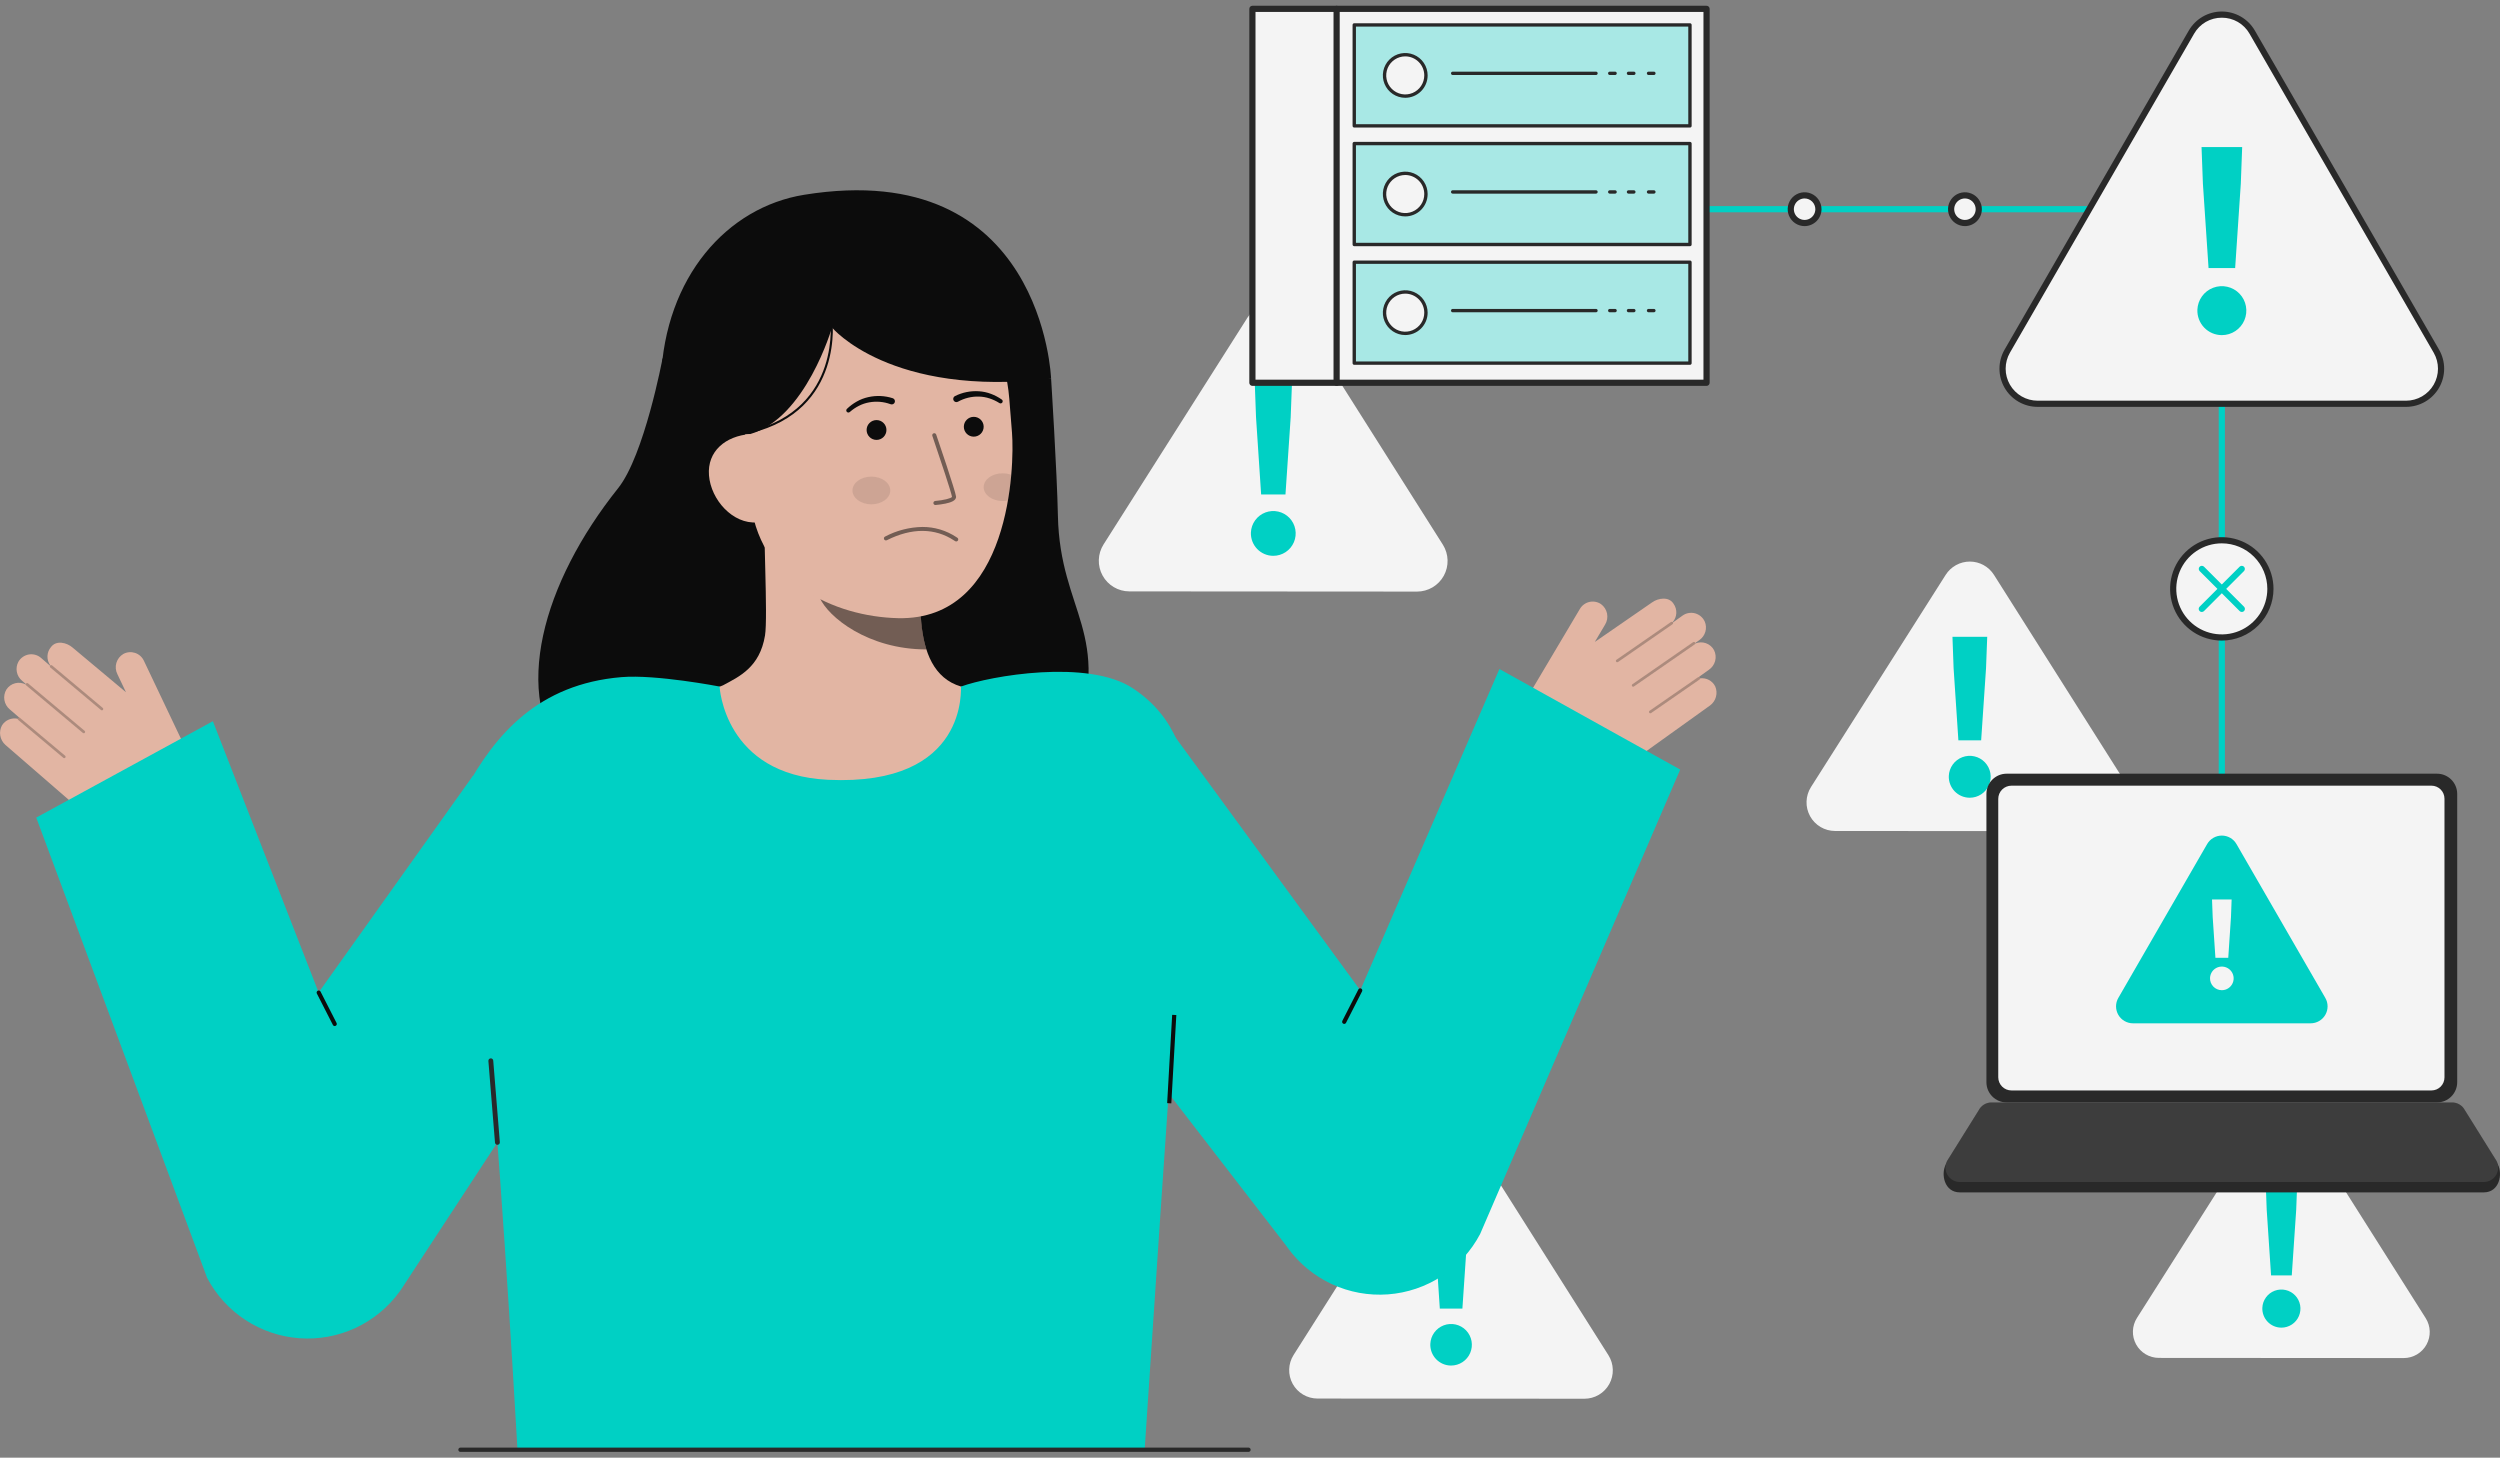 <svg width="307" height="179" viewBox="0 0 307 179" fill="none" xmlns="http://www.w3.org/2000/svg">
<rect x="0" y="0" width="307" height="179" fill="#808080" stroke="none"/>
<g clip-path="url(#clip0_650_2893)">
<path d="M194.569 171.764L161.79 171.742C161.167 171.741 160.555 171.573 160.018 171.255C159.482 170.938 159.041 170.482 158.74 169.935C158.44 169.389 158.292 168.772 158.312 168.148C158.331 167.525 158.518 166.919 158.852 166.392L175.258 140.542C175.573 140.046 176.008 139.638 176.522 139.355C177.037 139.072 177.614 138.925 178.202 138.925C178.789 138.925 179.366 139.074 179.88 139.358C180.394 139.641 180.829 140.05 181.143 140.546L197.514 166.418C197.848 166.945 198.033 167.552 198.052 168.175C198.071 168.798 197.922 169.415 197.621 169.961C197.32 170.507 196.878 170.963 196.342 171.28C195.805 171.597 195.192 171.764 194.569 171.764Z" fill="#F4F4F4"/>
<path d="M175.643 165.034C175.663 164.534 175.83 164.051 176.123 163.645C176.415 163.239 176.821 162.929 177.289 162.751C177.757 162.574 178.266 162.538 178.755 162.648C179.243 162.759 179.688 163.01 180.034 163.371C180.381 163.732 180.613 164.187 180.703 164.679C180.793 165.171 180.736 165.679 180.54 166.14C180.344 166.6 180.016 166.992 179.599 167.268C179.181 167.544 178.691 167.69 178.191 167.69C177.847 167.69 177.507 167.62 177.191 167.485C176.875 167.35 176.59 167.152 176.352 166.904C176.114 166.656 175.929 166.363 175.807 166.042C175.685 165.72 175.629 165.378 175.643 165.034ZM176.227 151.908L176.087 148.089L180.321 148.092L180.177 151.91L179.582 160.698H176.809L176.227 151.908Z" fill="#00D0C4"/>
<path d="M295.173 166.77L265.111 166.75C264.54 166.75 263.978 166.596 263.486 166.304C262.994 166.013 262.59 165.594 262.314 165.093C262.039 164.592 261.904 164.026 261.922 163.454C261.94 162.883 262.111 162.326 262.418 161.844L277.464 138.136C277.753 137.681 278.152 137.307 278.624 137.048C279.096 136.788 279.625 136.653 280.164 136.653C280.702 136.653 281.232 136.79 281.703 137.05C282.175 137.31 282.573 137.685 282.861 138.14L297.876 161.868C298.182 162.351 298.352 162.908 298.37 163.48C298.387 164.051 298.25 164.617 297.974 165.118C297.698 165.619 297.292 166.037 296.799 166.328C296.307 166.618 295.745 166.771 295.173 166.77Z" fill="#F4F4F4"/>
<path d="M277.815 160.599C277.834 160.14 277.987 159.698 278.256 159.326C278.524 158.953 278.896 158.668 279.325 158.506C279.754 158.344 280.222 158.311 280.669 158.412C281.117 158.513 281.525 158.744 281.843 159.075C282.16 159.406 282.374 159.823 282.456 160.274C282.539 160.726 282.486 161.191 282.306 161.613C282.126 162.035 281.826 162.395 281.443 162.648C281.06 162.901 280.612 163.036 280.153 163.035C279.837 163.035 279.526 162.971 279.236 162.847C278.946 162.723 278.684 162.542 278.466 162.314C278.247 162.087 278.077 161.818 277.966 161.523C277.854 161.228 277.803 160.914 277.815 160.599ZM278.351 148.561L278.223 145.058L282.106 145.061L281.974 148.563L281.429 156.623H278.887L278.351 148.561Z" fill="#00D0C4"/>
<path d="M174.009 72.647L138.683 72.623C138.011 72.622 137.352 72.441 136.774 72.098C136.195 71.756 135.72 71.264 135.396 70.675C135.073 70.086 134.913 69.421 134.934 68.749C134.955 68.078 135.156 67.424 135.516 66.856L153.197 38.996C153.537 38.463 154.006 38.023 154.56 37.719C155.115 37.414 155.737 37.255 156.37 37.255C157.002 37.256 157.625 37.416 158.179 37.721C158.733 38.026 159.201 38.466 159.54 39.001L177.184 66.886C177.543 67.454 177.742 68.108 177.762 68.779C177.782 69.451 177.622 70.115 177.298 70.704C176.973 71.292 176.497 71.783 175.919 72.125C175.34 72.466 174.681 72.647 174.009 72.647Z" fill="#F4F4F4"/>
<path d="M153.611 65.393C153.633 64.854 153.813 64.333 154.129 63.896C154.444 63.459 154.881 63.123 155.386 62.932C155.89 62.742 156.44 62.703 156.966 62.822C157.492 62.941 157.971 63.212 158.345 63.601C158.718 63.99 158.969 64.481 159.065 65.011C159.162 65.542 159.101 66.089 158.889 66.585C158.677 67.081 158.324 67.504 157.874 67.801C157.424 68.098 156.897 68.256 156.357 68.255C155.987 68.255 155.62 68.18 155.28 68.034C154.939 67.888 154.632 67.676 154.375 67.408C154.119 67.141 153.919 66.825 153.788 66.478C153.656 66.132 153.596 65.763 153.611 65.393ZM154.24 51.247L154.089 47.132L158.652 47.135L158.496 51.25L157.856 60.721H154.867L154.24 51.247Z" fill="#00D0C4"/>
<path d="M258.394 102.067L225.35 102.045C224.721 102.044 224.104 101.875 223.563 101.555C223.022 101.234 222.577 100.775 222.275 100.224C221.972 99.673 221.823 99.05 221.843 98.422C221.863 97.794 222.051 97.182 222.388 96.651L238.929 70.591C239.246 70.091 239.684 69.68 240.203 69.395C240.722 69.11 241.304 68.961 241.896 68.961C242.488 68.961 243.07 69.111 243.588 69.397C244.107 69.683 244.544 70.095 244.861 70.595L261.366 96.678C261.702 97.209 261.889 97.821 261.908 98.45C261.927 99.078 261.777 99.7 261.473 100.251C261.17 100.802 260.724 101.261 260.182 101.58C259.64 101.9 259.023 102.068 258.394 102.067Z" fill="#F4F4F4"/>
<path d="M239.313 95.283C239.334 94.779 239.503 94.293 239.798 93.883C240.093 93.474 240.502 93.161 240.973 92.983C241.445 92.804 241.959 92.768 242.451 92.879C242.943 92.99 243.392 93.244 243.741 93.608C244.09 93.972 244.325 94.43 244.415 94.927C244.506 95.423 244.449 95.935 244.251 96.399C244.053 96.863 243.723 97.258 243.302 97.536C242.881 97.814 242.387 97.962 241.883 97.962C241.536 97.961 241.194 97.891 240.875 97.755C240.556 97.619 240.268 97.419 240.028 97.169C239.788 96.919 239.601 96.623 239.479 96.299C239.356 95.975 239.3 95.63 239.313 95.283ZM239.902 82.05L239.762 78.2L244.031 78.203L243.885 82.053L243.286 90.913H240.49L239.902 82.05Z" fill="#00D0C4"/>
<path d="M210.628 84.286C210.458 83.95 210.188 83.674 209.855 83.498C209.522 83.322 209.142 83.253 208.769 83.302C208.772 83.269 208.765 83.236 208.748 83.207C208.731 83.184 208.708 83.167 208.682 83.156C208.655 83.146 208.627 83.142 208.599 83.146L209.859 82.243C210.236 81.985 210.507 81.599 210.622 81.156C210.736 80.714 210.687 80.245 210.483 79.837C210.268 79.44 209.914 79.136 209.488 78.986C209.063 78.835 208.597 78.848 208.18 79.022C208.183 79.004 208.171 78.987 208.169 78.969L208.686 78.598C209.04 78.353 209.299 77.993 209.419 77.58C209.539 77.166 209.512 76.724 209.343 76.328C209.232 76.082 209.068 75.864 208.862 75.689C208.656 75.514 208.414 75.387 208.154 75.316C207.893 75.246 207.62 75.235 207.354 75.283C207.088 75.331 206.837 75.438 206.617 75.595L205.422 76.452C205.419 76.445 205.422 76.436 205.417 76.43C205.412 76.423 205.4 76.421 205.393 76.413C205.668 76.105 205.829 75.712 205.851 75.299C205.872 74.887 205.753 74.479 205.513 74.144C204.949 73.236 203.647 73.423 202.874 73.975L195.841 78.832L197.098 76.715C197.352 76.308 197.441 75.82 197.348 75.349C197.255 74.879 196.987 74.461 196.598 74.181C196.392 74.043 196.16 73.948 195.917 73.903C195.673 73.858 195.423 73.863 195.182 73.918C194.941 73.972 194.713 74.076 194.513 74.221C194.312 74.367 194.144 74.552 194.018 74.765L187.154 86.321C186.348 87.676 186.103 89.293 186.471 90.826C186.838 92.359 187.789 93.689 189.121 94.532C190.666 95.511 192.468 96.005 194.296 95.953C196.124 95.9 197.894 95.303 199.381 94.238L210.003 86.625C210.355 86.362 210.609 85.989 210.722 85.564C210.835 85.14 210.802 84.689 210.628 84.286Z" fill="#E2B5A3"/>
<g opacity="0.25">
<path d="M198.462 81.255C198.488 81.29 198.527 81.314 198.57 81.321C198.613 81.328 198.658 81.318 198.694 81.293L205.376 76.664C205.396 76.653 205.413 76.637 205.427 76.618C205.44 76.6 205.45 76.578 205.455 76.556C205.46 76.533 205.46 76.51 205.455 76.487C205.451 76.465 205.442 76.443 205.429 76.424C205.416 76.406 205.399 76.389 205.38 76.377C205.36 76.365 205.338 76.357 205.316 76.353C205.293 76.35 205.27 76.351 205.247 76.357C205.225 76.363 205.204 76.373 205.186 76.388L198.504 81.016C198.467 81.042 198.442 81.081 198.434 81.124C198.426 81.168 198.436 81.213 198.461 81.25L198.462 81.255Z" fill="#0C0C0C"/>
</g>
<g opacity="0.25">
<path d="M200.422 84.258C200.448 84.294 200.487 84.317 200.53 84.324C200.573 84.332 200.617 84.321 200.653 84.296L208.111 79.131C208.148 79.105 208.173 79.066 208.181 79.022C208.189 78.978 208.179 78.933 208.154 78.897C208.127 78.861 208.089 78.837 208.045 78.829C208.002 78.821 207.957 78.83 207.92 78.854L200.462 84.02C200.425 84.046 200.4 84.085 200.392 84.129C200.384 84.173 200.394 84.218 200.419 84.255L200.422 84.258Z" fill="#0C0C0C"/>
</g>
<g opacity="0.25">
<path d="M202.526 87.524C202.552 87.559 202.591 87.583 202.634 87.59C202.678 87.597 202.722 87.587 202.758 87.562L208.707 83.441C208.742 83.415 208.765 83.376 208.772 83.333C208.779 83.29 208.769 83.246 208.744 83.21C208.719 83.175 208.682 83.15 208.639 83.141C208.596 83.133 208.552 83.141 208.515 83.165L202.566 87.285C202.548 87.298 202.532 87.314 202.52 87.332C202.508 87.351 202.5 87.372 202.496 87.394C202.492 87.415 202.493 87.438 202.498 87.459C202.502 87.481 202.511 87.501 202.524 87.519L202.526 87.524Z" fill="#0C0C0C"/>
</g>
<path d="M184.127 82.156L167.041 121.609L143.469 89.347L123.042 107.763L157.926 152.942L158.154 153.263C159.55 155.176 161.41 156.701 163.559 157.696C165.708 158.691 168.075 159.122 170.436 158.949C172.798 158.776 175.076 158.005 177.058 156.708C179.039 155.411 180.657 153.631 181.76 151.535L206.327 94.503L184.127 82.156Z" fill="#00D0C4"/>
<path d="M165.066 125.737C165.022 125.737 164.979 125.726 164.941 125.705C164.903 125.683 164.871 125.652 164.848 125.615C164.825 125.578 164.812 125.535 164.81 125.491C164.809 125.447 164.818 125.404 164.838 125.365L166.815 121.493C166.848 121.436 166.901 121.395 166.964 121.376C167.027 121.358 167.094 121.364 167.152 121.394C167.211 121.424 167.255 121.475 167.277 121.536C167.299 121.598 167.296 121.666 167.27 121.726L165.294 125.598C165.272 125.64 165.24 125.675 165.199 125.7C165.159 125.724 165.113 125.737 165.066 125.737Z" fill="#0C0C0C"/>
<path d="M81.359 44.021C81.359 44.021 79.126 55.92 75.907 59.949C66.641 71.548 62.705 85.373 69.604 93.666C76.504 101.959 126.112 107.994 131.896 91.507C136.765 77.627 130.157 75.282 129.911 63.323C129.799 57.911 129.076 46.506 129.076 46.506" fill="#0C0C0C"/>
<path d="M121.604 85.219C121.518 85.208 120.56 101.092 102.108 99.707C89.333 98.75 84.779 85.197 84.486 85.197C85.863 84.904 88.183 84.478 88.794 84.152C90.805 83.071 93.295 81.946 93.943 78.04C94.317 75.788 93.683 64.268 93.878 61.992L113.486 66.369C113.213 71.18 111.295 82.333 118.016 84.307C119.135 84.634 120.34 84.934 121.604 85.219Z" fill="#E2B5A3"/>
<path opacity="0.52" d="M113.762 79.749C113.454 78.759 113.257 77.739 113.172 76.706C112.956 74.348 112.999 71.975 113.3 69.627C109.314 69.089 105.56 67.444 102.462 64.879C102.098 66.224 100.096 72.1 100.65 73.377C101.698 75.793 106.623 79.749 113.762 79.749Z" fill="#0C0C0C"/>
<path d="M110.281 75.911C102.516 75.736 92.951 71.478 92.116 61.01L91.362 51.563C90.528 41.094 95.348 32.169 105.204 31.383C115.061 30.596 123.105 38.495 123.94 48.963L124.274 53.145C124.595 57.163 124.135 76.223 110.281 75.911Z" fill="#E2B5A3"/>
<path opacity="0.52" d="M114.87 62.016H114.89C115.289 61.981 115.687 61.924 116.08 61.846C116.668 61.724 117.446 61.502 117.402 60.979C117.355 60.382 115.208 54.077 114.963 53.36C114.94 53.299 114.894 53.249 114.836 53.221C114.777 53.193 114.71 53.189 114.648 53.21C114.586 53.231 114.535 53.276 114.506 53.334C114.477 53.392 114.471 53.459 114.49 53.521C115.407 56.206 116.873 60.615 116.905 61.019C116.821 61.194 115.841 61.439 114.85 61.518C114.786 61.523 114.726 61.553 114.683 61.602C114.64 61.65 114.617 61.713 114.62 61.778C114.623 61.842 114.65 61.903 114.697 61.948C114.744 61.992 114.806 62.017 114.87 62.017V62.016Z" fill="#0C0C0C"/>
<path opacity="0.52" d="M113.259 64.71C111.661 64.74 110.093 65.145 108.68 65.893C108.621 65.922 108.577 65.975 108.556 66.037C108.535 66.1 108.54 66.169 108.57 66.228C108.6 66.287 108.652 66.332 108.715 66.352C108.778 66.373 108.846 66.368 108.905 66.338C111.953 64.801 114.811 64.814 117.169 66.376C117.217 66.409 117.266 66.439 117.317 66.467C117.376 66.495 117.444 66.498 117.506 66.477C117.567 66.455 117.618 66.41 117.647 66.351C117.675 66.293 117.68 66.225 117.66 66.163C117.639 66.101 117.595 66.049 117.537 66.019C117.519 66.009 117.488 65.988 117.445 65.96C116.205 65.136 114.748 64.701 113.259 64.71Z" fill="#0C0C0C"/>
<path d="M83.287 53.957L92.117 53.303C98.961 51.356 102.168 40.217 102.168 40.217C102.168 40.217 109.297 48.84 129.076 46.506C129.076 46.506 128.109 19.167 98.746 23.92C89.278 25.453 81.68 34.008 81.166 46.481C80.808 55.223 83.287 53.957 83.287 53.957Z" fill="#0C0C0C"/>
<path d="M92.982 64.15C89.985 64.389 87.303 61.378 87.064 58.383C86.825 55.389 89.121 53.542 92.117 53.303L93.821 55.187L95.558 63.945L92.982 64.15Z" fill="#E2B5A3"/>
<path d="M117.261 48.644C118.177 48.183 119.2 47.977 120.222 48.048C120.726 48.08 121.222 48.187 121.694 48.366C122.162 48.541 122.605 48.775 123.015 49.061C123.071 49.099 123.111 49.157 123.126 49.223C123.14 49.289 123.128 49.359 123.093 49.417C123.057 49.474 123 49.516 122.934 49.532C122.868 49.548 122.798 49.538 122.739 49.504L122.722 49.493C122.341 49.252 121.931 49.06 121.502 48.921C121.079 48.782 120.637 48.707 120.191 48.7C119.307 48.678 118.434 48.892 117.659 49.317L117.634 49.332C117.544 49.381 117.438 49.393 117.339 49.365C117.241 49.337 117.157 49.271 117.106 49.182C117.055 49.094 117.041 48.988 117.067 48.889C117.093 48.79 117.157 48.705 117.245 48.652L117.261 48.644Z" fill="#0C0C0C"/>
<path d="M109.342 49.629C108.511 49.328 107.615 49.252 106.745 49.409C106.306 49.485 105.88 49.627 105.483 49.83C105.081 50.033 104.706 50.287 104.367 50.584L104.352 50.596C104.326 50.618 104.296 50.635 104.263 50.646C104.231 50.657 104.197 50.661 104.162 50.659C104.128 50.656 104.095 50.647 104.064 50.632C104.034 50.617 104.006 50.595 103.984 50.569C103.962 50.544 103.944 50.514 103.934 50.481C103.923 50.449 103.919 50.414 103.921 50.38C103.923 50.346 103.933 50.313 103.948 50.282C103.963 50.251 103.984 50.224 104.01 50.202C104.371 49.856 104.773 49.557 105.208 49.311C105.646 49.062 106.119 48.879 106.612 48.77C107.611 48.542 108.654 48.588 109.63 48.902C109.729 48.934 109.81 49.005 109.857 49.097C109.904 49.19 109.912 49.298 109.879 49.396C109.847 49.495 109.776 49.577 109.683 49.623C109.591 49.67 109.483 49.678 109.385 49.645L109.369 49.64L109.342 49.629Z" fill="#0C0C0C"/>
<path d="M92.147 53.195L92.088 52.946C103.483 50.191 101.961 39.136 101.945 39.023L102.198 38.985C102.215 39.101 103.774 50.384 92.147 53.195Z" fill="#0C0C0C"/>
<path opacity="0.1" d="M107.004 61.932C108.285 61.932 109.324 61.17 109.324 60.23C109.324 59.29 108.285 58.528 107.004 58.528C105.723 58.528 104.684 59.29 104.684 60.23C104.684 61.17 105.723 61.932 107.004 61.932Z" fill="#0C0C0C"/>
<path opacity="0.1" d="M120.795 59.823C120.798 60.762 121.836 61.524 123.117 61.526C123.339 61.525 123.559 61.502 123.776 61.457C123.966 60.36 124.097 59.3 124.182 58.313C123.842 58.184 123.48 58.12 123.116 58.124C121.834 58.12 120.795 58.881 120.795 59.823Z" fill="#0C0C0C"/>
<path d="M144.53 120.189C143.949 127.018 141.121 169.618 140.563 178.029H63.548C63.114 170.441 61.158 137.272 59.51 122.438C57.935 108.283 54.844 101.196 57.11 97.011C60.811 90.172 66.126 84.004 76.316 83.151C80.551 82.796 88.364 84.307 88.364 84.307C88.364 84.307 88.9 95.155 101.687 95.759C119.093 96.58 117.936 84.337 118.017 84.307C121.605 82.995 133.615 80.893 139.115 84.524C149.607 91.453 145.764 105.718 144.53 120.189Z" fill="#00D0C4"/>
<path d="M119.577 53.622C120.249 53.622 120.795 53.077 120.795 52.404C120.795 51.732 120.249 51.187 119.577 51.187C118.904 51.187 118.359 51.732 118.359 52.404C118.359 53.077 118.904 53.622 119.577 53.622Z" fill="#0C0C0C"/>
<path d="M107.637 54.021C108.31 54.021 108.855 53.475 108.855 52.803C108.855 52.13 108.31 51.585 107.637 51.585C106.965 51.585 106.419 52.13 106.419 52.803C106.419 53.475 106.965 54.021 107.637 54.021Z" fill="#0C0C0C"/>
<path d="M143.942 124.62L143.327 135.464L143.838 135.493L144.453 124.649L143.942 124.62Z" fill="#0C0C0C"/>
<path d="M0.245 89.074C0.445 88.755 0.739 88.506 1.087 88.361C1.435 88.216 1.819 88.183 2.186 88.266C2.186 88.232 2.196 88.2 2.216 88.172C2.235 88.152 2.259 88.137 2.286 88.128C2.313 88.12 2.342 88.119 2.37 88.126L1.198 87.11C0.846 86.819 0.612 86.41 0.538 85.959C0.464 85.508 0.556 85.046 0.797 84.657C1.047 84.281 1.428 84.012 1.866 83.901C2.304 83.79 2.768 83.847 3.167 84.058C3.167 84.04 3.178 84.024 3.183 84.007L2.702 83.589C2.371 83.313 2.147 82.931 2.066 82.508C1.985 82.085 2.052 81.647 2.257 81.269C2.39 81.034 2.574 80.832 2.795 80.677C3.016 80.521 3.268 80.417 3.534 80.371C3.8 80.325 4.073 80.339 4.333 80.411C4.593 80.484 4.834 80.613 5.038 80.79L6.149 81.753C6.154 81.746 6.149 81.737 6.156 81.731C6.163 81.725 6.174 81.724 6.182 81.717C5.937 81.385 5.813 80.979 5.829 80.566C5.845 80.153 6.001 79.758 6.272 79.446C6.917 78.594 8.196 78.899 8.915 79.522L15.47 85.007L14.414 82.784C14.199 82.355 14.155 81.861 14.291 81.4C14.427 80.941 14.732 80.549 15.145 80.306C15.363 80.188 15.602 80.115 15.849 80.093C16.096 80.07 16.344 80.098 16.58 80.174C16.815 80.251 17.033 80.375 17.219 80.539C17.405 80.702 17.555 80.902 17.662 81.125L23.433 93.266C24.11 94.69 24.205 96.322 23.698 97.815C23.191 99.308 22.122 100.544 20.717 101.262C19.089 102.094 17.249 102.42 15.434 102.199C13.618 101.979 11.91 101.221 10.528 100.023L0.653 91.463C0.326 91.169 0.108 90.773 0.034 90.339C-0.04 89.906 0.034 89.46 0.245 89.074Z" fill="#E2B5A3"/>
<g opacity="0.25">
<path d="M12.639 87.175C12.61 87.208 12.569 87.228 12.525 87.231C12.482 87.234 12.438 87.22 12.405 87.192L6.177 81.968C6.144 81.939 6.125 81.898 6.122 81.855C6.119 81.811 6.133 81.769 6.161 81.735C6.189 81.702 6.229 81.68 6.272 81.676C6.315 81.671 6.359 81.683 6.393 81.71L12.621 86.935C12.655 86.963 12.677 87.004 12.68 87.049C12.684 87.093 12.67 87.138 12.642 87.172L12.639 87.175Z" fill="#0C0C0C"/>
</g>
<g opacity="0.25">
<path d="M10.411 89.985C10.382 90.018 10.341 90.038 10.297 90.042C10.254 90.045 10.21 90.031 10.177 90.003L3.225 84.172C3.191 84.144 3.169 84.102 3.165 84.058C3.162 84.013 3.176 83.969 3.204 83.935C3.234 83.902 3.275 83.882 3.319 83.878C3.363 83.874 3.406 83.887 3.441 83.915L10.392 89.745C10.409 89.759 10.422 89.777 10.433 89.796C10.443 89.816 10.449 89.837 10.451 89.859C10.453 89.881 10.45 89.903 10.444 89.924C10.437 89.945 10.426 89.965 10.412 89.982L10.411 89.985Z" fill="#0C0C0C"/>
</g>
<g opacity="0.25">
<path d="M8.015 93.043C7.986 93.076 7.945 93.096 7.901 93.099C7.857 93.103 7.814 93.089 7.78 93.061L2.236 88.41C2.202 88.381 2.181 88.34 2.177 88.296C2.173 88.251 2.187 88.207 2.215 88.173C2.244 88.139 2.285 88.117 2.33 88.113C2.374 88.109 2.418 88.123 2.452 88.152L7.997 92.803C8.031 92.831 8.052 92.873 8.056 92.917C8.06 92.961 8.046 93.005 8.018 93.04L8.015 93.043Z" fill="#0C0C0C"/>
</g>
<path d="M26.141 88.565L39.129 121.872L58.092 95.244L78.519 113.66L49.268 158.326L49.041 158.648C47.644 160.561 45.784 162.086 43.635 163.081C41.486 164.075 39.12 164.507 36.758 164.334C34.397 164.161 32.118 163.39 30.137 162.093C28.156 160.796 26.538 159.016 25.434 156.92L4.451 100.4L26.141 88.565Z" fill="#00D0C4"/>
<path d="M41.105 126.001C41.149 126.001 41.192 125.989 41.23 125.968C41.269 125.946 41.3 125.916 41.323 125.878C41.346 125.841 41.359 125.798 41.361 125.754C41.362 125.711 41.353 125.667 41.333 125.628L39.357 121.756C39.323 121.7 39.27 121.66 39.207 121.642C39.145 121.625 39.078 121.631 39.021 121.661C38.963 121.69 38.919 121.741 38.897 121.802C38.874 121.862 38.876 121.929 38.901 121.989L40.878 125.861C40.899 125.903 40.932 125.938 40.972 125.963C41.012 125.988 41.058 126.001 41.105 126.001Z" fill="#0C0C0C"/>
<path d="M61.082 140.585C61.007 140.585 60.935 140.556 60.88 140.506C60.825 140.455 60.791 140.385 60.785 140.31L59.974 130.288C59.967 130.209 59.993 130.131 60.044 130.07C60.095 130.01 60.168 129.973 60.247 129.966C60.326 129.96 60.404 129.985 60.465 130.036C60.525 130.088 60.563 130.161 60.569 130.24L61.38 140.262C61.383 140.301 61.379 140.34 61.367 140.378C61.355 140.415 61.335 140.45 61.31 140.479C61.285 140.509 61.254 140.534 61.219 140.552C61.184 140.57 61.146 140.58 61.107 140.584L61.082 140.585Z" fill="#292929"/>
<path d="M273.218 98.194H272.459V26.069H195.203V25.31H273.218V98.194Z" fill="#00D0C4"/>
<path d="M269.108 3.948L246.491 43.123C246.113 43.778 245.914 44.52 245.914 45.277C245.914 46.033 246.113 46.776 246.491 47.43C246.869 48.085 247.413 48.629 248.068 49.007C248.723 49.385 249.465 49.584 250.222 49.584H295.456C296.212 49.584 296.955 49.385 297.61 49.007C298.264 48.629 298.808 48.085 299.186 47.43C299.564 46.776 299.763 46.033 299.763 45.277C299.763 44.52 299.564 43.778 299.186 43.123L276.569 3.948C276.191 3.293 275.647 2.75 274.992 2.372C274.337 1.994 273.595 1.794 272.839 1.794C272.082 1.794 271.34 1.994 270.685 2.372C270.03 2.75 269.486 3.293 269.108 3.948Z" fill="#F4F4F4"/>
<path d="M295.456 49.963H250.222C249.399 49.964 248.591 49.747 247.878 49.336C247.166 48.924 246.574 48.333 246.162 47.62C245.751 46.907 245.534 46.099 245.534 45.276C245.534 44.453 245.751 43.645 246.163 42.933L268.78 3.758C269.191 3.046 269.783 2.454 270.495 2.042C271.208 1.631 272.016 1.414 272.839 1.414C273.662 1.414 274.47 1.631 275.183 2.042C275.895 2.454 276.487 3.046 276.898 3.758L299.515 42.933C299.926 43.646 300.143 44.454 300.143 45.277C300.143 46.099 299.926 46.908 299.515 47.62C299.103 48.333 298.512 48.925 297.799 49.336C297.087 49.747 296.278 49.964 295.456 49.964L295.456 49.963ZM272.839 2.174C272.148 2.169 271.469 2.349 270.871 2.694C270.273 3.04 269.778 3.538 269.436 4.138L246.82 43.312C246.475 43.91 246.294 44.587 246.294 45.277C246.293 45.966 246.475 46.644 246.82 47.241C247.165 47.838 247.66 48.334 248.258 48.679C248.855 49.024 249.532 49.205 250.222 49.205H295.456C296.145 49.205 296.823 49.023 297.42 48.679C298.017 48.334 298.513 47.838 298.858 47.241C299.202 46.644 299.384 45.966 299.384 45.277C299.384 44.587 299.203 43.91 298.858 43.312L276.241 4.138C275.899 3.538 275.404 3.04 274.806 2.694C274.208 2.349 273.529 2.17 272.839 2.174Z" fill="#292929"/>
<path d="M269.839 38.026C269.863 37.437 270.06 36.868 270.404 36.389C270.749 35.911 271.226 35.545 271.778 35.336C272.329 35.127 272.929 35.084 273.504 35.214C274.079 35.343 274.604 35.639 275.012 36.064C275.42 36.489 275.695 37.025 275.801 37.605C275.907 38.185 275.841 38.783 275.61 39.325C275.379 39.868 274.993 40.33 274.501 40.655C274.01 40.98 273.433 41.154 272.844 41.154C272.439 41.153 272.038 41.071 271.665 40.913C271.293 40.754 270.956 40.521 270.676 40.229C270.395 39.937 270.177 39.591 270.033 39.213C269.889 38.834 269.823 38.43 269.839 38.026ZM270.517 22.56L270.349 18.062H275.339L275.171 22.56L274.477 32.915H271.21L270.517 22.56Z" fill="#00D0C4"/>
<path d="M305.002 146.425H240.676C238.755 146.425 238.323 144.187 238.939 143.008L242.986 137.607C243.136 137.319 243.362 137.078 243.639 136.91C243.916 136.742 244.235 136.653 244.559 136.653H301.119C301.443 136.653 301.761 136.742 302.038 136.91C302.316 137.078 302.542 137.319 302.692 137.607L306.739 143.008C307.355 144.189 306.923 146.425 305.002 146.425Z" fill="#292929"/>
<path d="M243.933 97.491V132.897C243.933 134.268 245.044 135.379 246.415 135.379H299.262C300.633 135.379 301.744 134.268 301.744 132.897V97.491C301.744 96.12 300.633 95.009 299.262 95.009H246.415C245.044 95.009 243.933 96.12 243.933 97.491Z" fill="#292929"/>
<path d="M300.182 98.08V132.308C300.182 132.732 300.014 133.139 299.714 133.439C299.414 133.738 299.008 133.907 298.584 133.907H247.004C246.791 133.907 246.581 133.865 246.385 133.784C246.189 133.702 246.01 133.583 245.86 133.433C245.71 133.283 245.591 133.105 245.509 132.908C245.428 132.712 245.386 132.502 245.386 132.29V98.099C245.386 97.886 245.428 97.676 245.509 97.48C245.591 97.284 245.71 97.105 245.86 96.955C246.01 96.805 246.189 96.686 246.385 96.605C246.581 96.523 246.791 96.481 247.004 96.481H298.584C299.008 96.481 299.414 96.65 299.714 96.95C300.014 97.249 300.182 97.656 300.182 98.08Z" fill="#F4F4F4"/>
<path d="M305.002 145.151H240.676C240.371 145.151 240.071 145.073 239.805 144.923C239.539 144.774 239.317 144.558 239.158 144.297C239 144.036 238.912 143.739 238.902 143.434C238.893 143.129 238.962 142.827 239.103 142.557L242.986 136.333C243.136 136.045 243.362 135.804 243.639 135.636C243.916 135.468 244.235 135.379 244.559 135.379H301.119C301.443 135.379 301.761 135.468 302.038 135.636C302.316 135.804 302.542 136.045 302.692 136.333L306.575 142.557C306.716 142.827 306.785 143.129 306.775 143.434C306.765 143.739 306.677 144.036 306.519 144.297C306.361 144.558 306.138 144.774 305.873 144.923C305.607 145.073 305.307 145.151 305.002 145.151Z" fill="#292929"/>
<path opacity="0.1" d="M305.002 145.151H240.676C240.371 145.151 240.071 145.073 239.805 144.923C239.539 144.774 239.317 144.558 239.158 144.297C239 144.036 238.912 143.739 238.902 143.434C238.893 143.129 238.962 142.827 239.103 142.557L242.986 136.333C243.136 136.045 243.362 135.804 243.639 135.636C243.916 135.468 244.235 135.379 244.559 135.379H301.119C301.443 135.379 301.761 135.468 302.038 135.636C302.316 135.804 302.542 136.045 302.692 136.333L306.575 142.557C306.716 142.827 306.785 143.129 306.775 143.434C306.765 143.739 306.677 144.036 306.519 144.297C306.361 144.558 306.138 144.774 305.873 144.923C305.607 145.073 305.307 145.151 305.002 145.151Z" fill="#F4F4F4"/>
<path d="M271.039 103.648L260.129 122.546C259.946 122.862 259.85 123.22 259.85 123.585C259.851 123.95 259.947 124.308 260.129 124.624C260.311 124.94 260.574 125.202 260.89 125.384C261.205 125.567 261.564 125.663 261.928 125.663H283.749C284.114 125.663 284.472 125.567 284.788 125.384C285.104 125.202 285.366 124.94 285.548 124.624C285.731 124.308 285.827 123.95 285.827 123.585C285.827 123.22 285.731 122.862 285.549 122.546L274.638 103.648C274.456 103.332 274.193 103.07 273.878 102.888C273.562 102.705 273.203 102.609 272.839 102.609C272.474 102.609 272.116 102.705 271.8 102.888C271.484 103.07 271.222 103.332 271.039 103.648Z" fill="#00D0C4"/>
<path d="M271.392 120.087C271.403 119.803 271.498 119.528 271.664 119.297C271.83 119.067 272.061 118.89 272.327 118.789C272.593 118.688 272.883 118.668 273.16 118.73C273.438 118.793 273.691 118.935 273.888 119.14C274.085 119.346 274.217 119.604 274.268 119.884C274.32 120.164 274.287 120.452 274.176 120.714C274.065 120.976 273.879 121.199 273.641 121.356C273.404 121.513 273.126 121.596 272.841 121.596C272.646 121.596 272.453 121.556 272.273 121.48C272.093 121.403 271.931 121.291 271.795 121.15C271.66 121.009 271.555 120.842 271.485 120.66C271.416 120.477 271.384 120.282 271.392 120.087ZM271.719 112.626L271.637 110.455H274.044L273.964 112.626L273.63 117.622H272.054L271.719 112.626Z" fill="#F4F4F4"/>
<path d="M209.564 1.087H153.795V47.007H209.564V1.087Z" fill="#F4F4F4"/>
<path d="M209.564 47.386H153.795C153.695 47.386 153.598 47.346 153.527 47.275C153.456 47.204 153.416 47.107 153.416 47.007V1.087C153.416 0.986 153.456 0.89 153.527 0.818C153.598 0.747 153.695 0.707 153.795 0.707H209.564C209.665 0.707 209.762 0.747 209.833 0.818C209.904 0.89 209.944 0.986 209.944 1.087V47.007C209.944 47.107 209.904 47.204 209.833 47.275C209.762 47.346 209.665 47.386 209.564 47.386ZM154.175 46.627H209.185V1.466H154.175V46.627Z" fill="#292929"/>
<path d="M207.527 3.061H166.301V15.459H207.527V3.061Z" fill="#00D0C4"/>
<g opacity="0.69">
<path d="M207.527 3.061H166.301V15.459H207.527V3.061Z" fill="#F4F4F4"/>
</g>
<path d="M207.528 15.665H166.302C166.275 15.665 166.248 15.66 166.223 15.649C166.198 15.639 166.175 15.624 166.156 15.605C166.136 15.585 166.121 15.563 166.111 15.538C166.1 15.513 166.095 15.486 166.095 15.459V3.059C166.095 3.032 166.1 3.005 166.111 2.98C166.121 2.955 166.136 2.932 166.155 2.913C166.175 2.894 166.197 2.879 166.223 2.868C166.248 2.858 166.275 2.853 166.302 2.853H207.528C207.582 2.853 207.635 2.875 207.674 2.913C207.713 2.952 207.734 3.005 207.734 3.059V15.459C207.734 15.486 207.729 15.513 207.719 15.538C207.708 15.563 207.693 15.585 207.674 15.605C207.655 15.624 207.632 15.639 207.607 15.649C207.582 15.66 207.555 15.665 207.528 15.665ZM166.51 15.252H207.321V3.268H166.51V15.252Z" fill="#292929"/>
<path d="M172.564 11.803C173.969 11.803 175.108 10.665 175.108 9.26C175.108 7.855 173.969 6.716 172.564 6.716C171.16 6.716 170.021 7.855 170.021 9.26C170.021 10.665 171.16 11.803 172.564 11.803Z" fill="#F4F4F4"/>
<path d="M172.564 12.01C172.02 12.01 171.489 11.848 171.036 11.546C170.584 11.244 170.232 10.814 170.023 10.312C169.815 9.809 169.761 9.256 169.867 8.723C169.973 8.189 170.235 7.699 170.62 7.315C171.004 6.93 171.494 6.668 172.028 6.562C172.561 6.456 173.114 6.51 173.617 6.719C174.119 6.927 174.549 7.279 174.851 7.732C175.153 8.184 175.314 8.716 175.314 9.259C175.314 9.989 175.024 10.688 174.508 11.203C173.992 11.719 173.293 12.009 172.564 12.01ZM172.564 6.923C172.102 6.923 171.65 7.06 171.266 7.317C170.882 7.574 170.582 7.939 170.405 8.366C170.229 8.793 170.182 9.263 170.273 9.716C170.363 10.169 170.585 10.585 170.912 10.912C171.239 11.239 171.655 11.461 172.109 11.552C172.562 11.642 173.032 11.595 173.459 11.418C173.886 11.242 174.251 10.942 174.507 10.558C174.764 10.173 174.901 9.722 174.901 9.259C174.9 8.64 174.654 8.046 174.216 7.608C173.778 7.17 173.184 6.924 172.564 6.923Z" fill="#292929"/>
<path d="M195.988 9.211H178.389C178.334 9.211 178.281 9.189 178.243 9.151C178.204 9.112 178.182 9.059 178.182 9.005C178.182 8.95 178.204 8.897 178.243 8.858C178.281 8.82 178.334 8.798 178.389 8.798H195.988C196.015 8.798 196.042 8.803 196.067 8.813C196.092 8.824 196.115 8.839 196.134 8.858C196.154 8.877 196.169 8.9 196.179 8.925C196.19 8.95 196.195 8.977 196.195 9.005C196.195 9.032 196.19 9.059 196.179 9.084C196.169 9.109 196.154 9.132 196.134 9.151C196.115 9.17 196.092 9.185 196.067 9.196C196.042 9.206 196.015 9.211 195.988 9.211Z" fill="#292929"/>
<path d="M200.636 9.211H199.98C199.925 9.211 199.872 9.189 199.834 9.151C199.795 9.112 199.773 9.059 199.773 9.005C199.773 8.95 199.795 8.897 199.834 8.858C199.872 8.82 199.925 8.798 199.98 8.798H200.636C200.691 8.798 200.743 8.82 200.782 8.858C200.821 8.897 200.843 8.95 200.843 9.005C200.843 9.059 200.821 9.112 200.782 9.151C200.743 9.189 200.691 9.211 200.636 9.211Z" fill="#292929"/>
<path d="M198.332 9.211H197.676C197.622 9.211 197.569 9.189 197.53 9.151C197.492 9.112 197.47 9.059 197.47 9.005C197.47 8.95 197.492 8.897 197.53 8.858C197.569 8.82 197.622 8.798 197.676 8.798H198.332C198.36 8.798 198.386 8.803 198.412 8.813C198.437 8.824 198.459 8.839 198.479 8.858C198.498 8.877 198.513 8.9 198.523 8.925C198.534 8.95 198.539 8.977 198.539 9.005C198.539 9.032 198.534 9.059 198.523 9.084C198.513 9.109 198.498 9.132 198.479 9.151C198.459 9.17 198.437 9.185 198.412 9.196C198.386 9.206 198.36 9.211 198.332 9.211Z" fill="#292929"/>
<path d="M203.097 9.211H202.441C202.386 9.211 202.333 9.189 202.295 9.151C202.256 9.112 202.234 9.059 202.234 9.005C202.234 8.95 202.256 8.897 202.295 8.858C202.333 8.82 202.386 8.798 202.441 8.798H203.097C203.124 8.798 203.151 8.803 203.176 8.813C203.201 8.824 203.224 8.839 203.243 8.858C203.263 8.877 203.278 8.9 203.288 8.925C203.299 8.95 203.304 8.977 203.304 9.005C203.304 9.032 203.299 9.059 203.288 9.084C203.278 9.109 203.263 9.132 203.243 9.151C203.224 9.17 203.201 9.185 203.176 9.196C203.151 9.206 203.124 9.211 203.097 9.211Z" fill="#292929"/>
<path d="M207.527 17.629H166.301V30.026H207.527V17.629Z" fill="#00D0C4"/>
<g opacity="0.69">
<path d="M207.527 17.629H166.301V30.026H207.527V17.629Z" fill="#F4F4F4"/>
</g>
<path d="M207.528 30.233H166.302C166.275 30.233 166.248 30.227 166.223 30.217C166.198 30.207 166.175 30.192 166.156 30.172C166.136 30.153 166.121 30.13 166.111 30.105C166.1 30.08 166.095 30.053 166.095 30.026V17.628C166.095 17.601 166.1 17.574 166.111 17.549C166.121 17.524 166.136 17.501 166.155 17.482C166.175 17.462 166.197 17.447 166.223 17.437C166.248 17.426 166.275 17.421 166.302 17.421H207.528C207.555 17.421 207.582 17.427 207.607 17.437C207.632 17.447 207.655 17.462 207.674 17.482C207.693 17.501 207.708 17.524 207.719 17.549C207.729 17.574 207.734 17.601 207.734 17.628V30.026C207.734 30.053 207.729 30.08 207.719 30.105C207.708 30.13 207.693 30.153 207.674 30.172C207.655 30.192 207.632 30.207 207.607 30.217C207.582 30.227 207.555 30.233 207.528 30.233ZM166.51 29.82H207.321V17.835H166.51V29.82Z" fill="#292929"/>
<path d="M172.564 26.371C173.969 26.371 175.108 25.232 175.108 23.828C175.108 22.423 173.969 21.284 172.564 21.284C171.16 21.284 170.021 22.423 170.021 23.828C170.021 25.232 171.16 26.371 172.564 26.371Z" fill="#F4F4F4"/>
<path d="M172.564 26.577C172.02 26.577 171.489 26.416 171.036 26.114C170.584 25.811 170.232 25.382 170.023 24.879C169.815 24.377 169.761 23.824 169.867 23.29C169.973 22.757 170.235 22.267 170.62 21.882C171.004 21.498 171.494 21.236 172.028 21.13C172.561 21.024 173.114 21.078 173.617 21.286C174.119 21.495 174.549 21.847 174.851 22.299C175.153 22.752 175.314 23.284 175.314 23.828C175.313 24.556 175.023 25.256 174.508 25.771C173.992 26.287 173.293 26.576 172.564 26.577ZM172.564 21.491C172.102 21.491 171.65 21.628 171.266 21.885C170.882 22.141 170.582 22.506 170.405 22.933C170.229 23.36 170.182 23.83 170.273 24.283C170.363 24.737 170.585 25.153 170.912 25.48C171.239 25.806 171.655 26.029 172.108 26.119C172.562 26.209 173.031 26.163 173.458 25.986C173.885 25.809 174.25 25.51 174.507 25.126C174.764 24.741 174.901 24.29 174.901 23.828C174.9 23.208 174.654 22.614 174.216 22.176C173.778 21.738 173.184 21.491 172.564 21.491Z" fill="#292929"/>
<path d="M195.988 23.779H178.389C178.334 23.779 178.281 23.757 178.243 23.718C178.204 23.68 178.182 23.627 178.182 23.572C178.182 23.517 178.204 23.465 178.243 23.426C178.281 23.387 178.334 23.365 178.389 23.365H195.988C196.043 23.365 196.096 23.387 196.134 23.426C196.173 23.465 196.195 23.517 196.195 23.572C196.195 23.627 196.173 23.68 196.134 23.718C196.096 23.757 196.043 23.779 195.988 23.779Z" fill="#292929"/>
<path d="M200.636 23.779H199.98C199.925 23.779 199.872 23.757 199.834 23.718C199.795 23.68 199.773 23.627 199.773 23.572C199.773 23.517 199.795 23.465 199.834 23.426C199.872 23.387 199.925 23.365 199.98 23.365H200.636C200.691 23.365 200.743 23.387 200.782 23.426C200.821 23.465 200.843 23.517 200.843 23.572C200.843 23.627 200.821 23.68 200.782 23.718C200.743 23.757 200.691 23.779 200.636 23.779Z" fill="#292929"/>
<path d="M198.332 23.779H197.676C197.622 23.779 197.569 23.757 197.53 23.718C197.492 23.68 197.47 23.627 197.47 23.572C197.47 23.517 197.492 23.465 197.53 23.426C197.569 23.387 197.622 23.365 197.676 23.365H198.332C198.387 23.365 198.44 23.387 198.479 23.426C198.517 23.465 198.539 23.517 198.539 23.572C198.539 23.627 198.517 23.68 198.479 23.718C198.44 23.757 198.387 23.779 198.332 23.779Z" fill="#292929"/>
<path d="M203.097 23.779H202.441C202.386 23.779 202.333 23.757 202.295 23.718C202.256 23.68 202.234 23.627 202.234 23.572C202.234 23.517 202.256 23.465 202.295 23.426C202.333 23.387 202.386 23.365 202.441 23.365H203.097C203.152 23.365 203.205 23.387 203.243 23.426C203.282 23.465 203.304 23.517 203.304 23.572C203.304 23.627 203.282 23.68 203.243 23.718C203.205 23.757 203.152 23.779 203.097 23.779Z" fill="#292929"/>
<path d="M207.527 32.196H166.301V44.594H207.527V32.196Z" fill="#00D0C4"/>
<g opacity="0.69">
<path d="M207.527 32.196H166.301V44.594H207.527V32.196Z" fill="#F4F4F4"/>
</g>
<path d="M207.528 44.801H166.302C166.275 44.801 166.248 44.795 166.223 44.785C166.197 44.775 166.175 44.76 166.155 44.74C166.136 44.721 166.121 44.698 166.111 44.673C166.1 44.648 166.095 44.621 166.095 44.594V32.196C166.095 32.169 166.1 32.142 166.111 32.117C166.121 32.092 166.136 32.069 166.155 32.05C166.175 32.031 166.197 32.016 166.223 32.005C166.248 31.995 166.275 31.99 166.302 31.99H207.528C207.582 31.99 207.635 32.011 207.674 32.05C207.713 32.089 207.734 32.142 207.734 32.196V44.594C207.734 44.649 207.713 44.701 207.674 44.74C207.635 44.779 207.582 44.801 207.528 44.801ZM166.51 44.387H207.321V32.403H166.51V44.387Z" fill="#292929"/>
<path d="M172.564 40.939C173.969 40.939 175.108 39.8 175.108 38.395C175.108 36.99 173.969 35.852 172.564 35.852C171.16 35.852 170.021 36.99 170.021 38.395C170.021 39.8 171.16 40.939 172.564 40.939Z" fill="#F4F4F4"/>
<path d="M172.564 41.145C172.02 41.145 171.489 40.984 171.036 40.681C170.584 40.379 170.232 39.95 170.023 39.447C169.815 38.945 169.761 38.392 169.867 37.858C169.973 37.325 170.235 36.835 170.62 36.45C171.004 36.065 171.494 35.803 172.028 35.697C172.561 35.591 173.114 35.646 173.617 35.854C174.119 36.062 174.549 36.415 174.851 36.867C175.153 37.319 175.314 37.851 175.314 38.395C175.313 39.124 175.023 39.823 174.508 40.339C173.992 40.854 173.293 41.144 172.564 41.145ZM172.564 36.059C172.102 36.059 171.65 36.196 171.266 36.452C170.882 36.709 170.582 37.074 170.405 37.501C170.229 37.928 170.182 38.398 170.273 38.851C170.363 39.304 170.585 39.721 170.912 40.047C171.239 40.374 171.655 40.597 172.108 40.687C172.562 40.777 173.031 40.731 173.458 40.554C173.885 40.377 174.25 40.078 174.507 39.693C174.764 39.309 174.901 38.857 174.901 38.395C174.9 37.776 174.654 37.182 174.216 36.744C173.778 36.306 173.184 36.059 172.564 36.059Z" fill="#292929"/>
<path d="M195.988 38.347H178.389C178.334 38.347 178.281 38.325 178.243 38.286C178.204 38.247 178.182 38.195 178.182 38.14C178.182 38.085 178.204 38.032 178.243 37.994C178.281 37.955 178.334 37.933 178.389 37.933H195.988C196.043 37.933 196.096 37.955 196.134 37.994C196.173 38.032 196.195 38.085 196.195 38.14C196.195 38.195 196.173 38.247 196.134 38.286C196.096 38.325 196.043 38.347 195.988 38.347Z" fill="#292929"/>
<path d="M200.636 38.347H199.98C199.925 38.347 199.872 38.325 199.834 38.286C199.795 38.247 199.773 38.195 199.773 38.14C199.773 38.085 199.795 38.032 199.834 37.994C199.872 37.955 199.925 37.933 199.98 37.933H200.636C200.691 37.933 200.743 37.955 200.782 37.994C200.821 38.032 200.843 38.085 200.843 38.14C200.843 38.195 200.821 38.247 200.782 38.286C200.743 38.325 200.691 38.347 200.636 38.347Z" fill="#292929"/>
<path d="M198.332 38.347H197.676C197.622 38.347 197.569 38.325 197.53 38.286C197.492 38.247 197.47 38.195 197.47 38.14C197.47 38.085 197.492 38.032 197.53 37.994C197.569 37.955 197.622 37.933 197.676 37.933H198.332C198.387 37.933 198.44 37.955 198.479 37.994C198.517 38.032 198.539 38.085 198.539 38.14C198.539 38.195 198.517 38.247 198.479 38.286C198.44 38.325 198.387 38.347 198.332 38.347Z" fill="#292929"/>
<path d="M203.097 38.347H202.441C202.386 38.347 202.333 38.325 202.295 38.286C202.256 38.247 202.234 38.195 202.234 38.14C202.234 38.085 202.256 38.032 202.295 37.994C202.333 37.955 202.386 37.933 202.441 37.933H203.097C203.152 37.933 203.205 37.955 203.243 37.994C203.282 38.032 203.304 38.085 203.304 38.14C203.304 38.195 203.282 38.247 203.243 38.286C203.205 38.325 203.152 38.347 203.097 38.347Z" fill="#292929"/>
<path d="M164.137 47.386C164.036 47.386 163.939 47.346 163.868 47.275C163.797 47.204 163.757 47.107 163.757 47.007V1.087C163.757 0.986 163.797 0.89 163.868 0.818C163.939 0.747 164.036 0.707 164.137 0.707C164.237 0.707 164.334 0.747 164.405 0.818C164.476 0.89 164.516 0.986 164.516 1.087V47.007C164.516 47.107 164.476 47.204 164.405 47.275C164.334 47.346 164.237 47.386 164.137 47.386Z" fill="#292929"/>
<path d="M221.605 27.387C222.543 27.387 223.303 26.627 223.303 25.689C223.303 24.751 222.543 23.991 221.605 23.991C220.667 23.991 219.907 24.751 219.907 25.689C219.907 26.627 220.667 27.387 221.605 27.387Z" fill="#F4F4F4"/>
<path d="M221.605 27.767C221.194 27.767 220.792 27.645 220.45 27.417C220.109 27.188 219.842 26.864 219.685 26.484C219.528 26.104 219.486 25.687 219.567 25.284C219.647 24.88 219.845 24.51 220.135 24.219C220.426 23.929 220.796 23.731 221.199 23.651C221.602 23.571 222.02 23.612 222.4 23.769C222.78 23.926 223.104 24.193 223.332 24.535C223.561 24.876 223.682 25.278 223.682 25.689C223.682 26.24 223.463 26.768 223.073 27.157C222.684 27.547 222.156 27.766 221.605 27.767ZM221.605 24.37C221.344 24.37 221.089 24.447 220.872 24.592C220.655 24.737 220.486 24.943 220.386 25.184C220.286 25.425 220.26 25.69 220.311 25.946C220.362 26.202 220.487 26.437 220.672 26.622C220.856 26.806 221.091 26.932 221.347 26.983C221.603 27.034 221.868 27.008 222.109 26.908C222.35 26.808 222.556 26.639 222.701 26.422C222.846 26.205 222.924 25.95 222.924 25.689C222.923 25.34 222.784 25.004 222.537 24.757C222.29 24.51 221.955 24.37 221.605 24.37Z" fill="#292929"/>
<path d="M241.295 27.387C242.232 27.387 242.993 26.627 242.993 25.689C242.993 24.751 242.232 23.991 241.295 23.991C240.357 23.991 239.597 24.751 239.597 25.689C239.597 26.627 240.357 27.387 241.295 27.387Z" fill="#F4F4F4"/>
<path d="M241.295 27.767C240.884 27.767 240.482 27.645 240.14 27.416C239.799 27.188 239.532 26.863 239.375 26.484C239.218 26.104 239.177 25.686 239.257 25.283C239.337 24.88 239.535 24.51 239.826 24.219C240.116 23.929 240.486 23.731 240.89 23.651C241.293 23.571 241.71 23.612 242.09 23.769C242.47 23.926 242.794 24.193 243.023 24.535C243.251 24.876 243.373 25.278 243.373 25.689C243.372 26.24 243.153 26.768 242.763 27.158C242.374 27.547 241.846 27.766 241.295 27.767ZM241.295 24.37C241.034 24.37 240.779 24.447 240.562 24.592C240.345 24.737 240.176 24.943 240.076 25.184C239.976 25.425 239.95 25.691 240.001 25.947C240.052 26.202 240.177 26.437 240.362 26.622C240.546 26.806 240.781 26.932 241.037 26.983C241.293 27.034 241.558 27.008 241.799 26.908C242.041 26.808 242.247 26.639 242.391 26.422C242.536 26.205 242.614 25.95 242.614 25.689C242.613 25.339 242.474 25.004 242.227 24.757C241.98 24.509 241.644 24.37 241.295 24.37Z" fill="#292929"/>
<path d="M272.839 78.284C276.136 78.284 278.809 75.611 278.809 72.314C278.809 69.017 276.136 66.344 272.839 66.344C269.541 66.344 266.869 69.017 266.869 72.314C266.869 75.611 269.541 78.284 272.839 78.284Z" fill="#F4F4F4"/>
<path d="M272.839 78.663C271.583 78.663 270.355 78.291 269.311 77.594C268.266 76.896 267.452 75.905 266.972 74.745C266.491 73.585 266.365 72.308 266.61 71.076C266.854 69.844 267.459 68.713 268.347 67.825C269.235 66.936 270.366 66.332 271.598 66.087C272.83 65.841 274.106 65.967 275.267 66.448C276.427 66.928 277.419 67.742 278.116 68.786C278.814 69.83 279.186 71.058 279.186 72.314C279.185 73.997 278.515 75.611 277.325 76.801C276.135 77.991 274.522 78.661 272.839 78.663ZM272.839 66.723C271.733 66.723 270.652 67.05 269.732 67.665C268.813 68.279 268.096 69.152 267.673 70.173C267.249 71.195 267.138 72.319 267.354 73.404C267.569 74.488 268.102 75.484 268.883 76.266C269.665 77.049 270.661 77.581 271.746 77.797C272.83 78.013 273.955 77.902 274.976 77.479C275.998 77.056 276.871 76.339 277.485 75.42C278.1 74.501 278.428 73.42 278.428 72.314C278.426 70.832 277.837 69.411 276.789 68.363C275.741 67.315 274.321 66.725 272.839 66.723Z" fill="#292929"/>
<path d="M275.296 75.151C275.195 75.151 275.099 75.111 275.028 75.04L270.113 70.125C270.044 70.053 270.006 69.957 270.007 69.858C270.008 69.758 270.047 69.663 270.118 69.593C270.188 69.523 270.283 69.483 270.383 69.482C270.482 69.481 270.578 69.519 270.65 69.588L275.564 74.503C275.617 74.556 275.653 74.624 275.668 74.698C275.683 74.771 275.675 74.847 275.646 74.917C275.618 74.986 275.569 75.045 275.507 75.087C275.444 75.129 275.371 75.151 275.296 75.151Z" fill="#00D0C4"/>
<path d="M270.381 75.151C270.306 75.151 270.233 75.129 270.171 75.087C270.108 75.045 270.06 74.986 270.031 74.917C270.002 74.847 269.995 74.771 270.009 74.698C270.024 74.624 270.06 74.556 270.113 74.503L275.028 69.588C275.099 69.519 275.195 69.481 275.295 69.482C275.394 69.483 275.489 69.523 275.559 69.593C275.63 69.663 275.67 69.758 275.671 69.858C275.671 69.957 275.633 70.053 275.564 70.125L270.65 75.04C270.615 75.075 270.573 75.103 270.527 75.122C270.481 75.141 270.431 75.151 270.381 75.151Z" fill="#00D0C4"/>
<path d="M153.34 178.293H56.572C56.535 178.296 56.498 178.292 56.462 178.281C56.427 178.269 56.395 178.25 56.367 178.225C56.34 178.201 56.318 178.17 56.303 178.136C56.287 178.102 56.28 178.066 56.28 178.029C56.28 177.991 56.287 177.955 56.303 177.921C56.318 177.887 56.34 177.856 56.367 177.832C56.395 177.807 56.427 177.788 56.462 177.776C56.498 177.765 56.535 177.761 56.572 177.764H153.34C153.405 177.771 153.466 177.802 153.51 177.85C153.554 177.899 153.579 177.963 153.579 178.029C153.579 178.094 153.554 178.158 153.51 178.207C153.466 178.255 153.405 178.286 153.34 178.293Z" fill="#292929"/>
</g>
<defs>
<clipPath id="clip0_650_2893">
<rect width="307" height="177.585" fill="white" transform="translate(0 0.707)"/>
</clipPath>
</defs>
</svg>
